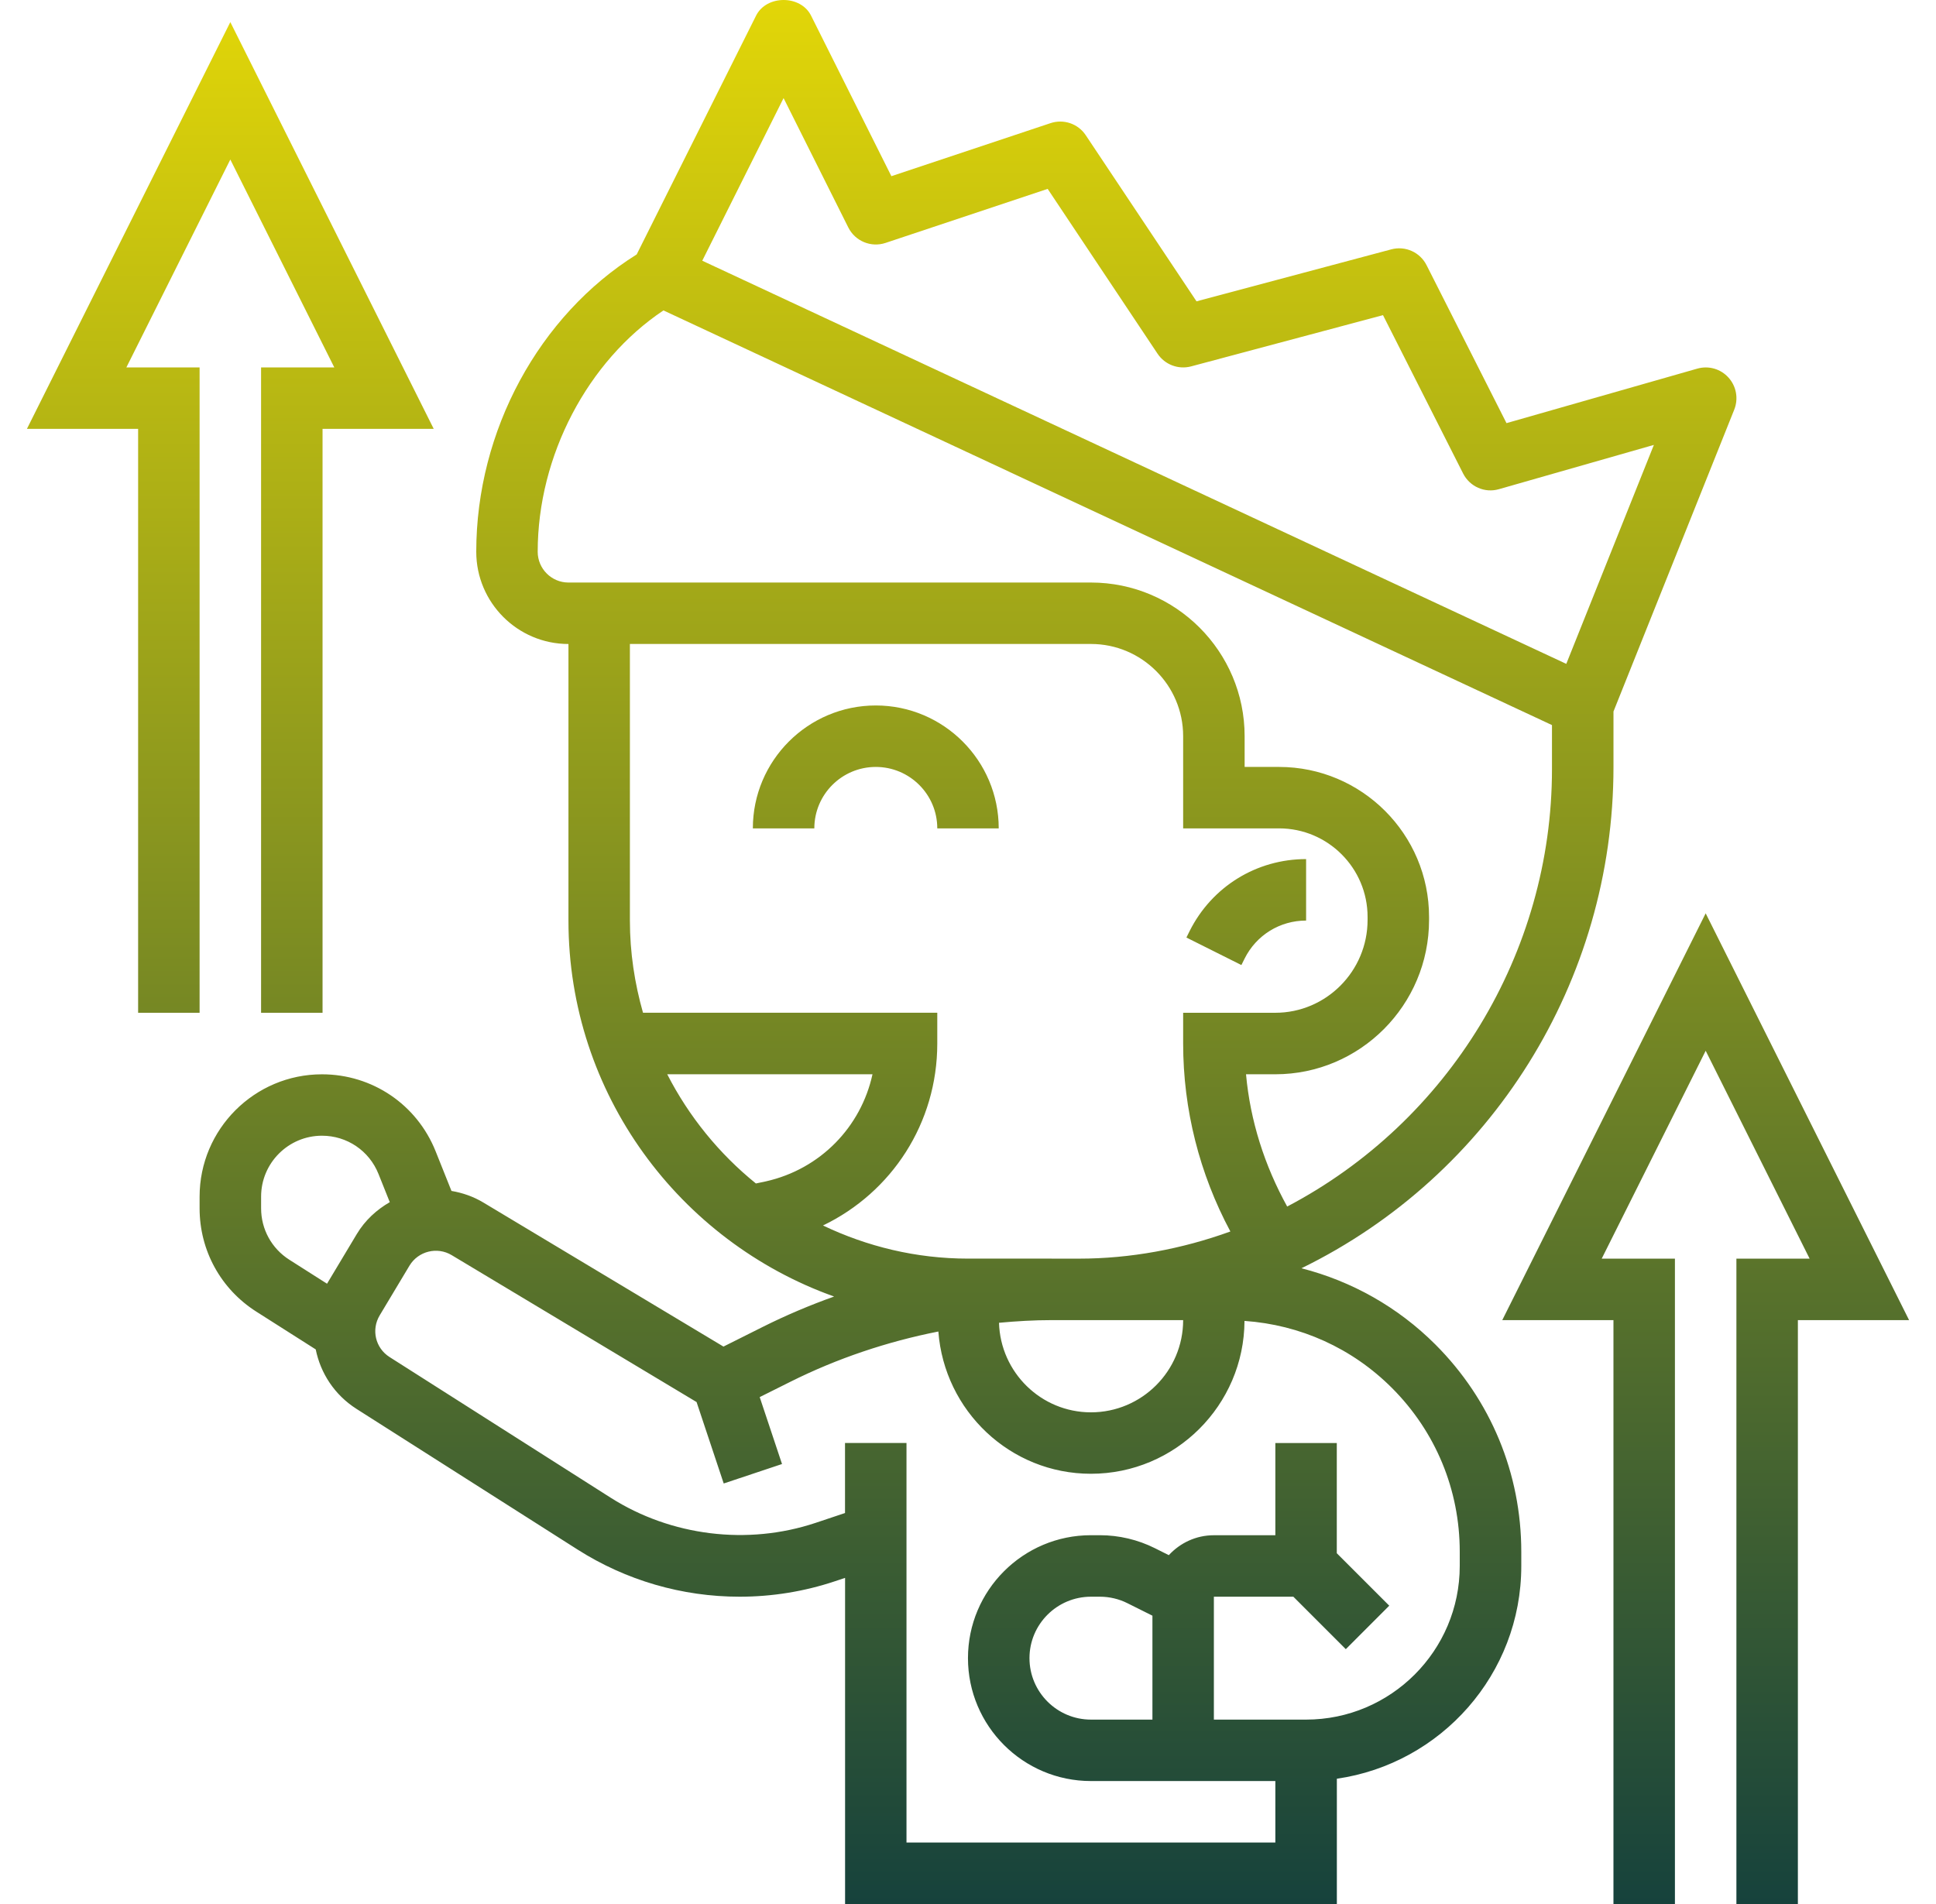 <svg width="61" height="60" viewBox="0 0 61 60" fill="none" xmlns="http://www.w3.org/2000/svg">
<g clip-path="url(#clip0_671_203)">
<path d="M39.114 30.411L37.382 29.544L37.483 29.34C38.183 27.942 39.589 27.072 41.153 27.072V29.009C40.327 29.009 39.585 29.468 39.216 30.206L39.114 30.411ZM27.595 22.231C25.458 22.231 23.721 23.968 23.721 26.104H25.658C25.658 25.036 26.526 24.168 27.595 24.168C28.663 24.168 29.532 25.036 29.532 26.104H31.468C31.468 23.969 29.731 22.231 27.595 22.231ZM24.041 41.81C24.767 41.447 25.516 41.13 26.281 40.857C21.411 39.117 17.911 34.471 17.911 29.01V20.294C16.309 20.294 15.006 18.99 15.006 17.388C15.006 13.571 16.986 9.94 20.061 8.018L23.823 0.492C24.151 -0.163 25.227 -0.165 25.555 0.492L28.086 5.552L33.099 3.881C33.514 3.742 33.969 3.898 34.211 4.262L37.7 9.496L43.836 7.858C44.279 7.739 44.743 7.948 44.949 8.357L47.467 13.334L53.477 11.617C53.832 11.515 54.215 11.623 54.462 11.899C54.71 12.173 54.78 12.565 54.643 12.908L50.838 22.421V24.171C50.838 30.919 46.988 37.045 41.006 39.966C42.588 40.372 44.043 41.185 45.228 42.37C46.972 44.115 47.933 46.434 47.933 48.901V49.35C47.933 52.758 45.402 55.579 42.122 56.052V60.003H26.627V49.723L26.311 49.828C25.34 50.152 24.328 50.316 23.303 50.316C21.491 50.316 19.726 49.802 18.198 48.83L11.235 44.399C10.537 43.955 10.099 43.269 9.948 42.523L8.075 41.332C6.956 40.62 6.289 39.404 6.289 38.079V37.709C6.289 35.584 8.019 33.854 10.144 33.854C11.731 33.854 13.135 34.805 13.725 36.278L14.225 37.529C14.57 37.588 14.91 37.703 15.227 37.893L22.795 42.434L24.041 41.81ZM12.281 37.883L11.926 36.995C11.634 36.263 10.934 35.789 10.145 35.789C9.087 35.789 8.227 36.65 8.227 37.707V38.077C8.227 38.737 8.559 39.342 9.116 39.697L10.304 40.453L11.242 38.888C11.503 38.452 11.869 38.121 12.281 37.883ZM31.477 41.684C31.523 43.247 32.801 44.506 34.374 44.506C35.976 44.506 37.279 43.202 37.279 41.6H33.993H33.135C32.582 41.6 32.029 41.633 31.477 41.684ZM22.127 8.216L49.351 20.92L52.111 14.02L47.23 15.415C46.782 15.546 46.309 15.334 46.1 14.921L43.576 9.931L37.529 11.546C37.128 11.652 36.703 11.492 36.473 11.147L33.01 5.952L27.902 7.655C27.444 7.807 26.945 7.6 26.729 7.169L24.689 3.091L22.127 8.216ZM17.91 18.357H34.374C37.044 18.357 39.216 20.529 39.216 23.199V24.168H40.301C42.907 24.168 45.027 26.288 45.027 28.894V28.991C45.027 31.672 42.853 33.853 40.182 33.853H39.26C39.393 35.32 39.844 36.73 40.557 38.021C45.647 35.349 48.9 30.029 48.9 24.241V22.849L20.904 9.782C18.523 11.373 16.942 14.354 16.942 17.388C16.942 17.922 17.377 18.357 17.91 18.357ZM23.817 37.294C23.923 37.272 24.034 37.25 24.136 37.227C25.851 36.839 27.129 35.512 27.491 33.852H21.023C21.707 35.187 22.66 36.358 23.817 37.294ZM33.135 39.663H33.993C35.613 39.663 37.239 39.361 38.767 38.807C37.794 36.988 37.279 34.964 37.279 32.884V31.915H40.182C41.785 31.915 43.09 30.604 43.09 28.99V28.893C43.09 27.355 41.839 26.104 40.301 26.104H37.279V23.198C37.279 21.596 35.976 20.293 34.374 20.293H19.847V29.009C19.847 30.017 19.997 30.989 20.26 31.914H29.532V32.883C29.532 35.391 28.099 37.573 25.931 38.618C27.318 39.28 28.863 39.662 30.5 39.662H33.135V39.663ZM24.906 43.542L23.937 44.026L24.64 46.135L22.803 46.748L21.948 44.182L14.231 39.552C13.774 39.278 13.178 39.426 12.902 39.884L11.964 41.449C11.692 41.902 11.828 42.48 12.275 42.764L19.237 47.194C21.142 48.407 23.556 48.704 25.698 47.989L26.625 47.679V45.472H28.562V58.062H40.184V56.125H37.278H36.31H34.373C32.236 56.125 30.499 54.388 30.499 52.252C30.499 50.115 32.236 48.378 34.373 48.378H34.656C35.254 48.378 35.853 48.519 36.388 48.787L36.827 49.007C37.181 48.623 37.684 48.379 38.247 48.379H40.184V45.473H42.12V48.946L43.773 50.599L42.404 51.969L40.751 50.316H38.247V54.189H41.152C43.822 54.189 45.994 52.017 45.994 49.347V48.898C45.994 46.948 45.235 45.116 43.857 43.737C42.601 42.481 40.967 41.747 39.212 41.625C39.199 44.283 37.034 46.442 34.373 46.442C31.826 46.442 29.754 44.458 29.566 41.959C27.953 42.278 26.378 42.806 24.906 43.542ZM36.311 50.914L35.522 50.52C35.255 50.386 34.956 50.316 34.657 50.316H34.374C33.306 50.316 32.437 51.184 32.437 52.252C32.437 53.321 33.306 54.189 34.374 54.189H36.311V50.914ZM0.848 13.515H4.352V31.915H6.289V11.578H3.982L7.257 5.027L10.533 11.578H8.226V31.915H10.163V13.515H13.666L7.257 0.696L0.848 13.515ZM54.711 60H56.648V41.6H60.152L53.743 28.781L47.334 41.6H50.837V60H52.774V39.663H50.467L53.743 33.112L57.018 39.663H54.711V60Z" fill="url(#paint0_linear_671_203)"/>
</g>
<defs>
<linearGradient id="paint0_linear_671_203" x1="30.5" y1="60" x2="30.5" y2="9.53636e-07" gradientUnits="userSpaceOnUse">
<stop stop-color="#16423C"/>
<stop offset="1" stop-color="#E2D608"/>
</linearGradient>
<clipPath id="clip0_671_203">
<rect width="60" height="60" fill="white" transform="translate(0.5)"/>
</clipPath>
</defs>
</svg>

